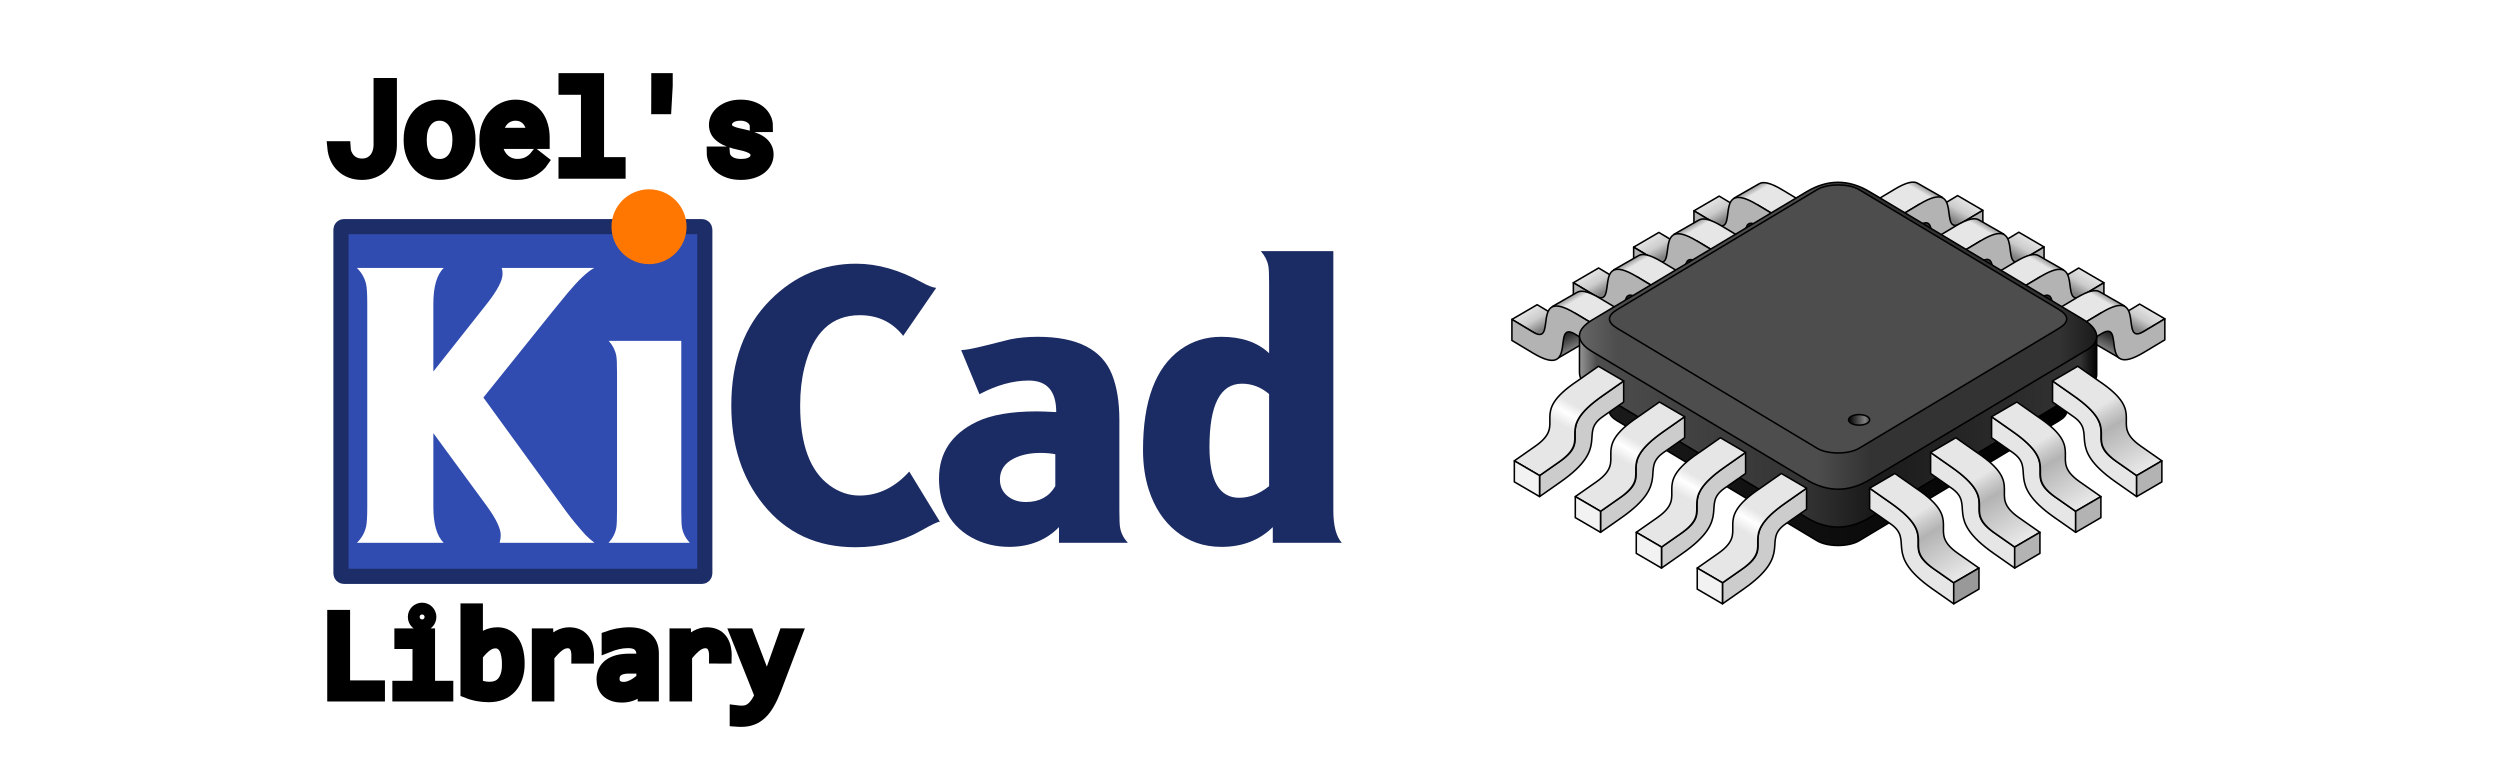 <?xml version="1.0" encoding="UTF-8" standalone="no"?>
<svg
   xmlns:dc="http://purl.org/dc/elements/1.1/"
   xmlns:cc="http://creativecommons.org/ns#"
   xmlns:rdf="http://www.w3.org/1999/02/22-rdf-syntax-ns#"
   xmlns:svg="http://www.w3.org/2000/svg"
   xmlns="http://www.w3.org/2000/svg"
   xmlns:xlink="http://www.w3.org/1999/xlink"
   xmlns:sodipodi="http://sodipodi.sourceforge.net/DTD/sodipodi-0.dtd"
   xmlns:inkscape="http://www.inkscape.org/namespaces/inkscape"
   width="800"
   height="250"
   viewBox="0 0 211.667 66.146"
   version="1.1"
   id="svg8"
   inkscape:version="1.0 (4035a4fb49, 2020-05-01)"
   sodipodi:docname="banner.svg">
  <defs
     id="defs2">
    <linearGradient
       y2="1575.487"
       x2="2224"
       y1="1575.487"
       x1="2006"
       gradientUnits="userSpaceOnUse"
       id="linearGradient10578"
       xlink:href="#linearGradient11149"
       inkscape:collect="always" />
    <linearGradient
       id="linearGradient11149">
      <stop
         style="stop-color:#1a1a1a;stop-opacity:1"
         offset="0"
         id="stop11157" />
      <stop
         id="stop11153"
         offset="1"
         style="stop-color:#000000;stop-opacity:1" />
    </linearGradient>
    <linearGradient
       y2="1508.362"
       x2="1985"
       y1="1516.362"
       x1="1989"
       gradientTransform="matrix(-1,0,0,1,4173,-36)"
       gradientUnits="userSpaceOnUse"
       id="linearGradient10575"
       xlink:href="#linearGradient10447-7-1"
       inkscape:collect="always" />
    <linearGradient
       id="linearGradient10447-7-1"
       inkscape:collect="always">
      <stop
         id="stop10449-4-7"
         offset="0"
         style="stop-color:#808080;stop-opacity:1" />
      <stop
         id="stop10451-0-1"
         offset="1"
         style="stop-color:#1a1a1a;stop-opacity:1" />
    </linearGradient>
    <linearGradient
       y2="1508.362"
       x2="1985"
       y1="1516.362"
       x1="1989"
       gradientTransform="matrix(-1,0,0,1,4144,-53.2)"
       gradientUnits="userSpaceOnUse"
       id="linearGradient10572"
       xlink:href="#linearGradient10447-7-1"
       inkscape:collect="always" />
    <linearGradient
       inkscape:collect="always"
       xlink:href="#linearGradient11356-4-0"
       id="linearGradient11386-1"
       gradientUnits="userSpaceOnUse"
       x1="2060"
       y1="1625.362"
       x2="2088"
       y2="1577.362"
       gradientTransform="translate(-8,117)" />
    <linearGradient
       id="linearGradient11356-4-0">
      <stop
         style="stop-color:#e6e6e6;stop-opacity:1"
         offset="0"
         id="stop11358-1-9" />
      <stop
         id="stop11360-2-2"
         offset="0.571"
         style="stop-color:#e6e6e6;stop-opacity:1" />
      <stop
         id="stop11362-2-49"
         offset="0.625"
         style="stop-color:#999999;stop-opacity:1" />
      <stop
         id="stop11364-9-1"
         offset="0.714"
         style="stop-color:#e6e6e6;stop-opacity:1" />
      <stop
         style="stop-color:#e6e6e6;stop-opacity:1"
         offset="1"
         id="stop11366-8-5" />
    </linearGradient>
    <linearGradient
       y2="1577.362"
       x2="2088"
       y1="1625.362"
       x1="2060"
       gradientUnits="userSpaceOnUse"
       id="linearGradient11354-73"
       xlink:href="#linearGradient11356-3"
       inkscape:collect="always" />
    <linearGradient
       id="linearGradient11356-3">
      <stop
         style="stop-color:#e6e6e6;stop-opacity:1"
         offset="0"
         id="stop11358-4" />
      <stop
         id="stop11360-22"
         offset="0.5"
         style="stop-color:#808080;stop-opacity:1" />
      <stop
         id="stop11362-0"
         offset="0.604"
         style="stop-color:#cccccc;stop-opacity:1" />
      <stop
         id="stop11364-1"
         offset="0.714"
         style="stop-color:#e6e6e6;stop-opacity:1" />
      <stop
         style="stop-color:#e6e6e6;stop-opacity:1"
         offset="1"
         id="stop11366-2" />
    </linearGradient>
    <linearGradient
       y2="1508.362"
       x2="1985"
       y1="1516.362"
       x1="1989"
       gradientTransform="matrix(-1,0,0,1,4231,0.2)"
       gradientUnits="userSpaceOnUse"
       id="linearGradient10559"
       xlink:href="#linearGradient10447-7-1"
       inkscape:collect="always" />
    <linearGradient
       y2="1508.362"
       x2="1985"
       y1="1516.362"
       x1="1989"
       gradientTransform="matrix(-1,0,0,1,4202,-17)"
       gradientUnits="userSpaceOnUse"
       id="linearGradient10556"
       xlink:href="#linearGradient10447-7-1"
       inkscape:collect="always" />
    <linearGradient
       y2="1508.362"
       x2="1985"
       y1="1516.362"
       x1="1989"
       gradientUnits="userSpaceOnUse"
       id="linearGradient10543"
       xlink:href="#linearGradient10447-7-1"
       inkscape:collect="always" />
    <linearGradient
       y2="1555.11"
       x2="2238.25"
       y1="1555.11"
       x1="1991.733"
       gradientUnits="userSpaceOnUse"
       id="linearGradient10540"
       xlink:href="#linearGradient11125"
       inkscape:collect="always" />
    <linearGradient
       id="linearGradient11125">
      <stop
         id="stop11127"
         offset="0"
         style="stop-color:#999999;stop-opacity:1" />
      <stop
         style="stop-color:#4d4d4d;stop-opacity:1"
         offset="0.034"
         id="stop11147" />
      <stop
         style="stop-color:#333333;stop-opacity:1"
         offset="0.439"
         id="stop11145" />
      <stop
         style="stop-color:#1a1a1a;stop-opacity:1"
         offset="0.561"
         id="stop11143" />
      <stop
         style="stop-color:#333333;stop-opacity:1"
         offset="0.967"
         id="stop11141" />
      <stop
         id="stop11129"
         offset="1"
         style="stop-color:#000000;stop-opacity:1" />
    </linearGradient>
    <linearGradient
       gradientUnits="userSpaceOnUse"
       y2="1577.362"
       x2="2088"
       y1="1625.362"
       x1="2060"
       id="linearGradient10214"
       xlink:href="#linearGradient10208"
       inkscape:collect="always" />
    <linearGradient
       id="linearGradient10208">
      <stop
         id="stop10210"
         offset="0"
         style="stop-color:#e6e6e6;stop-opacity:1" />
      <stop
         style="stop-color:#e6e6e6;stop-opacity:1"
         offset="0.438"
         id="stop10220" />
      <stop
         style="stop-color:#ffffff;stop-opacity:1"
         offset="0.549"
         id="stop10218" />
      <stop
         style="stop-color:#e6e6e6;stop-opacity:1"
         offset="0.643"
         id="stop10216" />
      <stop
         id="stop10212"
         offset="1"
         style="stop-color:#e6e6e6;stop-opacity:1" />
    </linearGradient>
    <linearGradient
       gradientUnits="userSpaceOnUse"
       y2="1577.362"
       x2="2088"
       y1="1625.362"
       x1="2060"
       id="linearGradient10214-59"
       xlink:href="#linearGradient10208-84"
       inkscape:collect="always" />
    <linearGradient
       id="linearGradient10208-84">
      <stop
         id="stop10210-0"
         offset="0"
         style="stop-color:#e6e6e6;stop-opacity:1" />
      <stop
         style="stop-color:#b3b3b3;stop-opacity:1"
         offset="0.438"
         id="stop10220-7" />
      <stop
         style="stop-color:#cccccc;stop-opacity:1"
         offset="0.549"
         id="stop10218-63" />
      <stop
         style="stop-color:#e6e6e6;stop-opacity:1"
         offset="0.643"
         id="stop10216-6" />
      <stop
         id="stop10212-1"
         offset="1"
         style="stop-color:#e6e6e6;stop-opacity:1" />
    </linearGradient>
    <linearGradient
       y2="1508.362"
       x2="1985"
       y1="1516.362"
       x1="1989"
       gradientTransform="translate(60,-36)"
       gradientUnits="userSpaceOnUse"
       id="linearGradient10503"
       xlink:href="#linearGradient10447-7-1"
       inkscape:collect="always" />
    <linearGradient
       y2="1508.362"
       x2="1985"
       y1="1516.362"
       x1="1989"
       gradientTransform="translate(89,-53.2)"
       gradientUnits="userSpaceOnUse"
       id="linearGradient10500"
       xlink:href="#linearGradient10447-7-1"
       inkscape:collect="always" />
    <linearGradient
       y2="1508.362"
       x2="1985"
       y1="1516.362"
       x1="1989"
       gradientTransform="translate(28,-18)"
       gradientUnits="userSpaceOnUse"
       id="linearGradient10487"
       xlink:href="#linearGradient10447-7-1"
       inkscape:collect="always" />
    <linearGradient
       y2="1509.862"
       x2="2238.25"
       y1="1509.862"
       x1="1991.726"
       gradientUnits="userSpaceOnUse"
       id="linearGradient10474"
       xlink:href="#linearGradient11109"
       inkscape:collect="always" />
    <linearGradient
       id="linearGradient11109">
      <stop
         style="stop-color:#666666;stop-opacity:1"
         offset="0"
         id="stop11133" />
      <stop
         style="stop-color:#4d4d4d;stop-opacity:1"
         offset="0.074"
         id="stop11123" />
      <stop
         style="stop-color:#4d4d4d;stop-opacity:1"
         offset="0.459"
         id="stop11121" />
      <stop
         style="stop-color:#333333;stop-opacity:1"
         offset="0.561"
         id="stop11119" />
      <stop
         style="stop-color:#333333;stop-opacity:1"
         offset="0.926"
         id="stop11117" />
      <stop
         id="stop11113"
         offset="1"
         style="stop-color:#1a1a1a;stop-opacity:1" />
    </linearGradient>
    <linearGradient
       id="linearGradient11095">
      <stop
         id="stop11097"
         offset="0"
         style="stop-color:#4d4d4d;stop-opacity:1" />
      <stop
         style="stop-color:#4d4d4d;stop-opacity:1"
         offset="0.409"
         id="stop11107" />
      <stop
         style="stop-color:#b3b3b3;stop-opacity:1"
         offset="0.5"
         id="stop11105" />
      <stop
         style="stop-color:#4d4d4d;stop-opacity:1"
         offset="0.591"
         id="stop11103" />
      <stop
         id="stop11099"
         offset="1"
         style="stop-color:#4d4d4d;stop-opacity:1" />
    </linearGradient>
    <linearGradient
       gradientUnits="userSpaceOnUse"
       y2="1549.362"
       x2="2130"
       y1="1549.362"
       x1="2120"
       id="linearGradient10979"
       xlink:href="#linearGradient10973"
       inkscape:collect="always" />
    <linearGradient
       id="linearGradient10973">
      <stop
         id="stop10975"
         offset="0"
         style="stop-color:#000000;stop-opacity:1" />
      <stop
         style="stop-color:#808080;stop-opacity:1"
         offset="0.786"
         id="stop10981" />
      <stop
         id="stop10977"
         offset="1"
         style="stop-color:#4d4d4d;stop-opacity:1" />
    </linearGradient>
    <linearGradient
       inkscape:collect="always"
       xlink:href="#linearGradient11356-4-0"
       id="linearGradient1446"
       gradientUnits="userSpaceOnUse"
       gradientTransform="translate(-8,117)"
       x1="2060"
       y1="1625.362"
       x2="2088"
       y2="1577.362" />
    <linearGradient
       inkscape:collect="always"
       xlink:href="#linearGradient11356-3"
       id="linearGradient1448"
       gradientUnits="userSpaceOnUse"
       x1="2060"
       y1="1625.362"
       x2="2088"
       y2="1577.362" />
    <linearGradient
       inkscape:collect="always"
       xlink:href="#linearGradient11356-4-0"
       id="linearGradient1450"
       gradientUnits="userSpaceOnUse"
       gradientTransform="translate(-8,117)"
       x1="2060"
       y1="1625.362"
       x2="2088"
       y2="1577.362" />
    <linearGradient
       inkscape:collect="always"
       xlink:href="#linearGradient11356-3"
       id="linearGradient1452"
       gradientUnits="userSpaceOnUse"
       x1="2060"
       y1="1625.362"
       x2="2088"
       y2="1577.362" />
    <linearGradient
       inkscape:collect="always"
       xlink:href="#linearGradient11356-4-0"
       id="linearGradient1454"
       gradientUnits="userSpaceOnUse"
       gradientTransform="translate(-8,117)"
       x1="2060"
       y1="1625.362"
       x2="2088"
       y2="1577.362" />
    <linearGradient
       inkscape:collect="always"
       xlink:href="#linearGradient11356-3"
       id="linearGradient1456"
       gradientUnits="userSpaceOnUse"
       x1="2060"
       y1="1625.362"
       x2="2088"
       y2="1577.362" />
    <linearGradient
       inkscape:collect="always"
       xlink:href="#linearGradient11356-4-0"
       id="linearGradient1458"
       gradientUnits="userSpaceOnUse"
       gradientTransform="translate(-8,117)"
       x1="2060"
       y1="1625.362"
       x2="2088"
       y2="1577.362" />
    <linearGradient
       inkscape:collect="always"
       xlink:href="#linearGradient11356-3"
       id="linearGradient1460"
       gradientUnits="userSpaceOnUse"
       x1="2060"
       y1="1625.362"
       x2="2088"
       y2="1577.362" />
    <linearGradient
       inkscape:collect="always"
       xlink:href="#linearGradient10208"
       id="linearGradient1462"
       gradientUnits="userSpaceOnUse"
       x1="2060"
       y1="1625.362"
       x2="2088"
       y2="1577.362" />
    <linearGradient
       inkscape:collect="always"
       xlink:href="#linearGradient10208"
       id="linearGradient1464"
       gradientUnits="userSpaceOnUse"
       x1="2060"
       y1="1625.362"
       x2="2088"
       y2="1577.362" />
    <linearGradient
       inkscape:collect="always"
       xlink:href="#linearGradient10208"
       id="linearGradient1466"
       gradientUnits="userSpaceOnUse"
       x1="2060"
       y1="1625.362"
       x2="2088"
       y2="1577.362" />
    <linearGradient
       inkscape:collect="always"
       xlink:href="#linearGradient10208-84"
       id="linearGradient1468"
       gradientUnits="userSpaceOnUse"
       x1="2060"
       y1="1625.362"
       x2="2088"
       y2="1577.362" />
    <linearGradient
       inkscape:collect="always"
       xlink:href="#linearGradient10208-84"
       id="linearGradient1470"
       gradientUnits="userSpaceOnUse"
       x1="2060"
       y1="1625.362"
       x2="2088"
       y2="1577.362" />
    <linearGradient
       inkscape:collect="always"
       xlink:href="#linearGradient10208-84"
       id="linearGradient1472"
       gradientUnits="userSpaceOnUse"
       x1="2060"
       y1="1625.362"
       x2="2088"
       y2="1577.362" />
    <linearGradient
       inkscape:collect="always"
       xlink:href="#linearGradient11356-4-0"
       id="linearGradient1474"
       gradientUnits="userSpaceOnUse"
       gradientTransform="translate(-8,117)"
       x1="2060"
       y1="1625.362"
       x2="2088"
       y2="1577.362" />
    <linearGradient
       inkscape:collect="always"
       xlink:href="#linearGradient11356-3"
       id="linearGradient1476"
       gradientUnits="userSpaceOnUse"
       x1="2060"
       y1="1625.362"
       x2="2088"
       y2="1577.362" />
    <linearGradient
       inkscape:collect="always"
       xlink:href="#linearGradient11356-4-0"
       id="linearGradient1478"
       gradientUnits="userSpaceOnUse"
       gradientTransform="translate(-8,117)"
       x1="2060"
       y1="1625.362"
       x2="2088"
       y2="1577.362" />
    <linearGradient
       inkscape:collect="always"
       xlink:href="#linearGradient11356-3"
       id="linearGradient1480"
       gradientUnits="userSpaceOnUse"
       x1="2060"
       y1="1625.362"
       x2="2088"
       y2="1577.362" />
    <linearGradient
       inkscape:collect="always"
       xlink:href="#linearGradient11356-4-0"
       id="linearGradient1482"
       gradientUnits="userSpaceOnUse"
       gradientTransform="translate(-8,117)"
       x1="2060"
       y1="1625.362"
       x2="2088"
       y2="1577.362" />
    <linearGradient
       inkscape:collect="always"
       xlink:href="#linearGradient11356-3"
       id="linearGradient1484"
       gradientUnits="userSpaceOnUse"
       x1="2060"
       y1="1625.362"
       x2="2088"
       y2="1577.362" />
  </defs>
  <sodipodi:namedview
     id="base"
     pagecolor="#ffffff"
     bordercolor="#666666"
     borderopacity="1.0"
     inkscape:pageopacity="0.0"
     inkscape:pageshadow="2"
     inkscape:zoom="0.98994949"
     inkscape:cx="238.94636"
     inkscape:cy="197.74825"
     inkscape:document-units="mm"
     inkscape:current-layer="g1126"
     inkscape:document-rotation="0"
     showgrid="false"
     units="px"
     inkscape:window-width="1920"
     inkscape:window-height="1017"
     inkscape:window-x="-8"
     inkscape:window-y="-8"
     inkscape:window-maximized="1" />
  <g
     inkscape:label="Layer 1"
     inkscape:groupmode="layer"
     id="layer1">
    <g
       transform="translate(6.151,0.154)"
       id="g1126">
      <g
         style="stroke-width:1.486"
         transform="matrix(0.178,0,0,0.178,-226.995,-240.481)"
         id="g10580">
        <path
           style="fill:url(#linearGradient10578);fill-opacity:1;stroke:#000000;stroke-width:0.743;stroke-linecap:butt;stroke-linejoin:miter;stroke-miterlimit:4;stroke-dasharray:none;stroke-opacity:1"
           d="m 2220,1541.362 c 5,3 5,6 0,9 l -95,57 c -5,3 -15,3 -20,0 l -95,-57 c -5,-3 -5,-6 0,-9"
           id="path10961-59"
           inkscape:connector-curvature="0"
           sodipodi:nodetypes="cssscc" />
        <path
           style="fill:url(#linearGradient10575);fill-opacity:1;stroke:#000000;stroke-width:0.743;stroke-linecap:butt;stroke-linejoin:round;stroke-miterlimit:4;stroke-dasharray:none;stroke-opacity:1"
           d="m 2191,1473.362 v 11 l -12,-7 v -11"
           id="path11873-9-6"
           inkscape:connector-curvature="0"
           sodipodi:nodetypes="cccc" />
        <path
           style="fill:url(#linearGradient10572);fill-opacity:1;stroke:#000000;stroke-width:0.743;stroke-linecap:butt;stroke-linejoin:round;stroke-miterlimit:4;stroke-dasharray:none;stroke-opacity:1"
           d="m 2162,1456.162 v 11 l -12,-7 v -11"
           id="path11873-5-1"
           inkscape:connector-curvature="0"
           sodipodi:nodetypes="cccc" />
        <g
           style="stroke-width:1.486"
           transform="translate(91.846,-270.168)"
           id="g11465-7">
          <path
             id="path9155-0-79-2-70"
             style="fill:url(#linearGradient1446);fill-opacity:1;stroke:#000000;stroke-width:0.743;stroke-linecap:butt;stroke-linejoin:round;stroke-miterlimit:4;stroke-dasharray:none;stroke-opacity:1"
             d="m 2062,1717.362 -10,6 -12,-7 10,-6 c 5.92,-3.552 9.118,-3.948 10.939,-2.905 l 12.061,6.905"
             inkscape:connector-curvature="0"
             sodipodi:nodetypes="cccssc" />
          <g
             style="stroke-width:1.486"
             id="g10284-2-24"
             transform="translate(-8,117)">
            <path
               id="path9155-0-79-1"
               style="fill:url(#linearGradient1448);fill-opacity:1;stroke:#000000;stroke-width:0.743;stroke-linecap:butt;stroke-linejoin:round;stroke-miterlimit:4;stroke-dasharray:none;stroke-opacity:1"
               d="m 2082.782,1599.493 5.218,-3.131 12,7 -20,12"
               inkscape:connector-curvature="0"
               sodipodi:nodetypes="cccc" />
            <path
               style="fill:#b3b3b3;stroke:#000000;stroke-width:0.743;stroke-linecap:butt;stroke-linejoin:round;stroke-miterlimit:4;stroke-dasharray:none;stroke-opacity:1"
               d="m 2060,1606.362 v 10 l 10,-6 c 11.505,-6.903 -2,22.2 20,9 l 10,-6 v -10 l -10,6 c -12,7.2 1.667,-22 -20,-9 z"
               id="path9155-7-7-0"
               inkscape:connector-curvature="0"
               sodipodi:nodetypes="ccssccssc" />
          </g>
        </g>
        <g
           style="stroke-width:1.486"
           transform="translate(120.962,-252.751)"
           id="g11465-8">
          <path
             id="path9155-0-79-2-73"
             style="fill:url(#linearGradient1450);fill-opacity:1;stroke:#000000;stroke-width:0.743;stroke-linecap:butt;stroke-linejoin:round;stroke-miterlimit:4;stroke-dasharray:none;stroke-opacity:1"
             d="m 2062,1717.362 -10,6 -12,-7 10,-6 c 5.92,-3.552 9.118,-3.948 10.939,-2.905 l 12.061,6.905"
             inkscape:connector-curvature="0"
             sodipodi:nodetypes="cccssc" />
          <g
             style="stroke-width:1.486"
             id="g10284-2-31"
             transform="translate(-8,117)">
            <path
               id="path9155-0-79-0"
               style="fill:url(#linearGradient1452);fill-opacity:1;stroke:#000000;stroke-width:0.743;stroke-linecap:butt;stroke-linejoin:round;stroke-miterlimit:4;stroke-dasharray:none;stroke-opacity:1"
               d="m 2082.782,1599.493 5.218,-3.131 12,7 -20,12"
               inkscape:connector-curvature="0"
               sodipodi:nodetypes="cccc" />
            <path
               style="fill:#b3b3b3;stroke:#000000;stroke-width:0.743;stroke-linecap:butt;stroke-linejoin:round;stroke-miterlimit:4;stroke-dasharray:none;stroke-opacity:1"
               d="m 2060,1606.362 v 10 l 10,-6 c 11.505,-6.903 -2,22.2 20,9 l 10,-6 v -10 l -10,6 c -12,7.2 1.667,-22 -20,-9 z"
               id="path9155-7-7-8"
               inkscape:connector-curvature="0"
               sodipodi:nodetypes="ccssccssc" />
          </g>
        </g>
        <path
           style="fill:url(#linearGradient10559);fill-opacity:1;stroke:#000000;stroke-width:0.743;stroke-linecap:butt;stroke-linejoin:round;stroke-miterlimit:4;stroke-dasharray:none;stroke-opacity:1"
           d="m 2249,1509.562 v 11 l -12,-7 v -11"
           id="path11873-9"
           inkscape:connector-curvature="0"
           sodipodi:nodetypes="cccc" />
        <path
           style="fill:url(#linearGradient10556);fill-opacity:1;stroke:#000000;stroke-width:0.743;stroke-linecap:butt;stroke-linejoin:round;stroke-miterlimit:4;stroke-dasharray:none;stroke-opacity:1"
           d="m 2220,1492.362 v 11 l -12,-7 v -11"
           id="path11873-5"
           inkscape:connector-curvature="0"
           sodipodi:nodetypes="cccc" />
        <g
           style="stroke-width:1.486"
           transform="translate(149.428,-235.723)"
           id="g11465-6">
          <path
             id="path9155-0-79-2-79"
             style="fill:url(#linearGradient1454);fill-opacity:1;stroke:#000000;stroke-width:0.743;stroke-linecap:butt;stroke-linejoin:round;stroke-miterlimit:4;stroke-dasharray:none;stroke-opacity:1"
             d="m 2062,1717.362 -10,6 -12,-7 10,-6 c 5.92,-3.552 9.118,-3.948 10.939,-2.905 l 12.061,6.905"
             inkscape:connector-curvature="0"
             sodipodi:nodetypes="cccssc" />
          <g
             style="stroke-width:1.486"
             id="g10284-2-3"
             transform="translate(-8,117)">
            <path
               id="path9155-0-79-4"
               style="fill:url(#linearGradient1456);fill-opacity:1;stroke:#000000;stroke-width:0.743;stroke-linecap:butt;stroke-linejoin:round;stroke-miterlimit:4;stroke-dasharray:none;stroke-opacity:1"
               d="m 2082.782,1599.493 5.218,-3.131 12,7 -20,12"
               inkscape:connector-curvature="0"
               sodipodi:nodetypes="cccc" />
            <path
               style="fill:#b3b3b3;stroke:#000000;stroke-width:0.743;stroke-linecap:butt;stroke-linejoin:round;stroke-miterlimit:4;stroke-dasharray:none;stroke-opacity:1"
               d="m 2060,1606.362 v 10 l 10,-6 c 11.505,-6.903 -2,22.2 20,9 l 10,-6 v -10 l -10,6 c -12,7.2 1.667,-22 -20,-9 z"
               id="path9155-7-7-7"
               inkscape:connector-curvature="0"
               sodipodi:nodetypes="ccssccssc" />
          </g>
        </g>
        <g
           style="stroke-width:1.486"
           transform="translate(178.414,-218.565)"
           id="g11465-2">
          <path
             id="path9155-0-79-2-7"
             style="fill:url(#linearGradient1458);fill-opacity:1;stroke:#000000;stroke-width:0.743;stroke-linecap:butt;stroke-linejoin:round;stroke-miterlimit:4;stroke-dasharray:none;stroke-opacity:1"
             d="m 2062,1717.362 -10,6 -12,-7 10,-6 c 5.92,-3.552 9.118,-3.948 10.939,-2.905 l 12.061,6.905"
             inkscape:connector-curvature="0"
             sodipodi:nodetypes="cccssc" />
          <g
             style="stroke-width:1.486"
             id="g10284-2-2"
             transform="translate(-8,117)">
            <path
               id="path9155-0-79-6"
               style="fill:url(#linearGradient1460);fill-opacity:1;stroke:#000000;stroke-width:0.743;stroke-linecap:butt;stroke-linejoin:round;stroke-miterlimit:4;stroke-dasharray:none;stroke-opacity:1"
               d="m 2082.782,1599.493 5.218,-3.131 12,7 -20,12"
               inkscape:connector-curvature="0"
               sodipodi:nodetypes="cccc" />
            <path
               style="fill:#b3b3b3;stroke:#000000;stroke-width:0.743;stroke-linecap:butt;stroke-linejoin:round;stroke-miterlimit:4;stroke-dasharray:none;stroke-opacity:1"
               d="m 2060,1606.362 v 10 l 10,-6 c 11.505,-6.903 -2,22.2 20,9 l 10,-6 v -10 l -10,6 c -12,7.2 1.667,-22 -20,-9 z"
               id="path9155-7-7-4"
               inkscape:connector-curvature="0"
               sodipodi:nodetypes="ccssccssc" />
          </g>
        </g>
        <path
           style="fill:url(#linearGradient10543);fill-opacity:1;stroke:#000000;stroke-width:0.743;stroke-linecap:butt;stroke-linejoin:round;stroke-miterlimit:4;stroke-dasharray:none;stroke-opacity:1"
           d="m 1982,1509.362 v 11 l 12,-7 v -11"
           id="path11873"
           inkscape:connector-curvature="0"
           sodipodi:nodetypes="cccc" />
        <path
           style="fill:url(#linearGradient10540);fill-opacity:1;stroke:#000000;stroke-width:0.743;stroke-linecap:butt;stroke-linejoin:miter;stroke-miterlimit:4;stroke-dasharray:none;stroke-opacity:1"
           d="m 2238,1510.362 v 18.047 c -4e-4,2.563 -2.243,4.708 -5.997,6.953 l -102,61 c -10.009,5.986 -20,6 -30,0 -8.575,-5.145 -68,-40.667 -102,-61 -4.264,-2.55 -6.023,-5.263 -6.02,-7.995 0.01,-6.002 0.02,-18.005 0.02,-18.005"
           id="path10961-5-4"
           inkscape:connector-curvature="0"
           sodipodi:nodetypes="cssssssc" />
        <g
           style="stroke-width:1.486"
           id="g10284">
          <path
             sodipodi:nodetypes="ccssccssc"
             inkscape:connector-curvature="0"
             id="path9155-7"
             d="m 2060,1627.362 v 10 l 10,-7 c 24,-16.8 8.571,-23 20,-31 l 10,-7 v -10 l -10,7 c -24,16.8 -4.286,20 -20,31 z"
             style="fill:#cccccc;stroke:#000000;stroke-width:0.743;stroke-linecap:butt;stroke-linejoin:round;stroke-miterlimit:4;stroke-dasharray:none;stroke-opacity:1" />
          <path
             sodipodi:nodetypes="cscccsscc"
             inkscape:connector-curvature="0"
             d="m 2048,1620.362 10,-7 c 15.714,-11 -4,-15 20,-31 l 10,-7 12,7 -10,7 c -24,16.8 -4.558,19.621 -20,31 l -10,7 z"
             style="fill:url(#linearGradient1462);fill-opacity:1;stroke:#000000;stroke-width:0.743;stroke-linecap:butt;stroke-linejoin:round;stroke-miterlimit:4;stroke-dasharray:none;stroke-opacity:1"
             id="path9155-0" />
          <path
             inkscape:connector-curvature="0"
             id="path10206"
             d="m 2048,1630.362 v -10 l 12,7 v 10 z"
             style="fill:#f2f2f2;stroke:#000000;stroke-width:0.743;stroke-linecap:butt;stroke-linejoin:round;stroke-miterlimit:4;stroke-dasharray:none;stroke-opacity:1" />
        </g>
        <g
           style="stroke-width:1.486"
           transform="translate(-29,-17)"
           id="g10284-4">
          <path
             sodipodi:nodetypes="ccssccssc"
             inkscape:connector-curvature="0"
             id="path9155-7-8"
             d="m 2060,1627.362 v 10 l 10,-7 c 24,-16.8 8.571,-23 20,-31 l 10,-7 v -10 l -10,7 c -24,16.8 -4.286,20 -20,31 z"
             style="fill:#cccccc;stroke:#000000;stroke-width:0.743;stroke-linecap:butt;stroke-linejoin:round;stroke-miterlimit:4;stroke-dasharray:none;stroke-opacity:1" />
          <path
             sodipodi:nodetypes="cscccsscc"
             inkscape:connector-curvature="0"
             d="m 2048,1620.362 10,-7 c 15.714,-11 -4,-15 20,-31 l 10,-7 12,7 -10,7 c -24,16.8 -4.558,19.621 -20,31 l -10,7 z"
             style="fill:url(#linearGradient1464);fill-opacity:1;stroke:#000000;stroke-width:0.743;stroke-linecap:butt;stroke-linejoin:round;stroke-miterlimit:4;stroke-dasharray:none;stroke-opacity:1"
             id="path9155-0-6" />
          <path
             inkscape:connector-curvature="0"
             id="path10206-5"
             d="m 2048,1630.362 v -10 l 12,7 v 10 z"
             style="fill:#f2f2f2;stroke:#000000;stroke-width:0.743;stroke-linecap:butt;stroke-linejoin:round;stroke-miterlimit:4;stroke-dasharray:none;stroke-opacity:1" />
        </g>
        <g
           style="stroke-width:1.486"
           transform="translate(-58,-34)"
           id="g10284-4-3">
          <path
             sodipodi:nodetypes="ccssccssc"
             inkscape:connector-curvature="0"
             id="path9155-7-8-4"
             d="m 2060,1627.362 v 10 l 10,-7 c 24,-16.8 8.571,-23 20,-31 l 10,-7 v -10 l -10,7 c -24,16.8 -4.286,20 -20,31 z"
             style="fill:#cccccc;stroke:#000000;stroke-width:0.743;stroke-linecap:butt;stroke-linejoin:round;stroke-miterlimit:4;stroke-dasharray:none;stroke-opacity:1" />
          <path
             sodipodi:nodetypes="cscccsscc"
             inkscape:connector-curvature="0"
             d="m 2048,1620.362 10,-7 c 15.714,-11 -4,-15 20,-31 l 10,-7 12,7 -10,7 c -24,16.8 -4.558,19.621 -20,31 l -10,7 z"
             style="fill:url(#linearGradient1466);fill-opacity:1;stroke:#000000;stroke-width:0.743;stroke-linecap:butt;stroke-linejoin:round;stroke-miterlimit:4;stroke-dasharray:none;stroke-opacity:1"
             id="path9155-0-6-4" />
          <path
             inkscape:connector-curvature="0"
             id="path10206-5-6"
             d="m 2048,1630.362 v -10 l 12,7 v 10 z"
             style="fill:#f2f2f2;stroke:#000000;stroke-width:0.743;stroke-linecap:butt;stroke-linejoin:round;stroke-miterlimit:4;stroke-dasharray:none;stroke-opacity:1" />
        </g>
        <g
           style="stroke-width:1.486"
           transform="translate(-87,-51)"
           id="g10284-4-7">
          <path
             sodipodi:nodetypes="ccssccssc"
             inkscape:connector-curvature="0"
             id="path9155-7-8-8"
             d="m 2060,1627.362 v 10 l 10,-7 c 24,-16.8 8.571,-23 20,-31 l 10,-7 v -10 l -10,7 c -24,16.8 -4.286,20 -20,31 z"
             style="fill:#cccccc;stroke:#000000;stroke-width:0.743;stroke-linecap:butt;stroke-linejoin:round;stroke-miterlimit:4;stroke-dasharray:none;stroke-opacity:1" />
          <path
             sodipodi:nodetypes="cscccsscc"
             inkscape:connector-curvature="0"
             d="m 2048,1620.362 10,-7 c 15.714,-11 -4,-15 20,-31 l 10,-7 12,7 -10,7 c -24,16.8 -4.558,19.621 -20,31 l -10,7 z"
             style="fill:url(#linearGradient10214);fill-opacity:1;stroke:#000000;stroke-width:0.743;stroke-linecap:butt;stroke-linejoin:round;stroke-miterlimit:4;stroke-dasharray:none;stroke-opacity:1"
             id="path9155-0-6-8" />
          <path
             inkscape:connector-curvature="0"
             id="path10206-5-2"
             d="m 2048,1630.362 v -10 l 12,7 v 10 z"
             style="fill:#f2f2f2;stroke:#000000;stroke-width:0.743;stroke-linecap:butt;stroke-linejoin:round;stroke-miterlimit:4;stroke-dasharray:none;stroke-opacity:1" />
        </g>
        <g
           style="stroke-width:1.486"
           transform="matrix(-1,0,0,1,4230,-1.7382813e-5)"
           id="g10284-46">
          <path
             sodipodi:nodetypes="ccssccssc"
             inkscape:connector-curvature="0"
             id="path9155-7-0"
             d="m 2060,1627.362 v 10 l 10,-7 c 24,-16.8 8.571,-23 20,-31 l 10,-7 v -10 l -10,7 c -24,16.8 -4.286,20 -20,31 z"
             style="fill:#e6e6e6;stroke:#000000;stroke-width:0.743;stroke-linecap:butt;stroke-linejoin:round;stroke-miterlimit:4;stroke-dasharray:none;stroke-opacity:1" />
          <path
             sodipodi:nodetypes="cscccsscc"
             inkscape:connector-curvature="0"
             d="m 2048,1620.362 10,-7 c 15.714,-11 -4,-15 20,-31 l 10,-7 12,7 -10,7 c -24,16.8 -4.558,19.621 -20,31 l -10,7 z"
             style="fill:url(#linearGradient1468);fill-opacity:1;stroke:#000000;stroke-width:0.743;stroke-linecap:butt;stroke-linejoin:round;stroke-miterlimit:4;stroke-dasharray:none;stroke-opacity:1"
             id="path9155-0-7" />
          <path
             inkscape:connector-curvature="0"
             id="path10206-1"
             d="m 2048,1630.362 v -10 l 12,7 v 10 z"
             style="fill:#999999;stroke:#000000;stroke-width:0.743;stroke-linecap:butt;stroke-linejoin:round;stroke-miterlimit:4;stroke-dasharray:none;stroke-opacity:1" />
        </g>
        <g
           style="stroke-width:1.486"
           transform="matrix(-1,0,0,1,4259,-17)"
           id="g10284-4-77">
          <path
             sodipodi:nodetypes="ccssccssc"
             inkscape:connector-curvature="0"
             id="path9155-7-8-7"
             d="m 2060,1627.362 v 10 l 10,-7 c 24,-16.8 8.571,-23 20,-31 l 10,-7 v -10 l -10,7 c -24,16.8 -4.286,20 -20,31 z"
             style="fill:#e6e6e6;stroke:#000000;stroke-width:0.743;stroke-linecap:butt;stroke-linejoin:round;stroke-miterlimit:4;stroke-dasharray:none;stroke-opacity:1" />
          <path
             sodipodi:nodetypes="cscccsscc"
             inkscape:connector-curvature="0"
             d="m 2048,1620.362 10,-7 c 15.714,-11 -4,-15 20,-31 l 10,-7 12,7 -10,7 c -24,16.8 -4.558,19.621 -20,31 l -10,7 z"
             style="fill:url(#linearGradient1470);fill-opacity:1;stroke:#000000;stroke-width:0.743;stroke-linecap:butt;stroke-linejoin:round;stroke-miterlimit:4;stroke-dasharray:none;stroke-opacity:1"
             id="path9155-0-6-7" />
          <path
             inkscape:connector-curvature="0"
             id="path10206-5-3"
             d="m 2048,1630.362 v -10 l 12,7 v 10 z"
             style="fill:#b3b3b3;stroke:#000000;stroke-width:0.743;stroke-linecap:butt;stroke-linejoin:round;stroke-miterlimit:4;stroke-dasharray:none;stroke-opacity:1" />
        </g>
        <g
           style="stroke-width:1.486"
           transform="matrix(-1,0,0,1,4288,-34)"
           id="g10284-4-3-3">
          <path
             sodipodi:nodetypes="ccssccssc"
             inkscape:connector-curvature="0"
             id="path9155-7-8-4-5"
             d="m 2060,1627.362 v 10 l 10,-7 c 24,-16.8 8.571,-23 20,-31 l 10,-7 v -10 l -10,7 c -24,16.8 -4.286,20 -20,31 z"
             style="fill:#e6e6e6;stroke:#000000;stroke-width:0.743;stroke-linecap:butt;stroke-linejoin:round;stroke-miterlimit:4;stroke-dasharray:none;stroke-opacity:1" />
          <path
             sodipodi:nodetypes="cscccsscc"
             inkscape:connector-curvature="0"
             d="m 2048,1620.362 10,-7 c 15.714,-11 -4,-15 20,-31 l 10,-7 12,7 -10,7 c -24,16.8 -4.558,19.621 -20,31 l -10,7 z"
             style="fill:url(#linearGradient1472);fill-opacity:1;stroke:#000000;stroke-width:0.743;stroke-linecap:butt;stroke-linejoin:round;stroke-miterlimit:4;stroke-dasharray:none;stroke-opacity:1"
             id="path9155-0-6-4-9" />
          <path
             inkscape:connector-curvature="0"
             id="path10206-5-6-9"
             d="m 2048,1630.362 v -10 l 12,7 v 10 z"
             style="fill:#b3b3b3;stroke:#000000;stroke-width:0.743;stroke-linecap:butt;stroke-linejoin:round;stroke-miterlimit:4;stroke-dasharray:none;stroke-opacity:1" />
        </g>
        <g
           style="stroke-width:1.486"
           transform="matrix(-1,0,0,1,4317,-51)"
           id="g10284-4-7-8">
          <path
             sodipodi:nodetypes="ccssccssc"
             inkscape:connector-curvature="0"
             id="path9155-7-8-8-1"
             d="m 2060,1627.362 v 10 l 10,-7 c 24,-16.8 8.571,-23 20,-31 l 10,-7 v -10 l -10,7 c -24,16.8 -4.286,20 -20,31 z"
             style="fill:#e6e6e6;stroke:#000000;stroke-width:0.743;stroke-linecap:butt;stroke-linejoin:round;stroke-miterlimit:4;stroke-dasharray:none;stroke-opacity:1" />
          <path
             sodipodi:nodetypes="cscccsscc"
             inkscape:connector-curvature="0"
             d="m 2048,1620.362 10,-7 c 15.714,-11 -4,-15 20,-31 l 10,-7 12,7 -10,7 c -24,16.8 -4.558,19.621 -20,31 l -10,7 z"
             style="fill:url(#linearGradient10214-59);fill-opacity:1;stroke:#000000;stroke-width:0.743;stroke-linecap:butt;stroke-linejoin:round;stroke-miterlimit:4;stroke-dasharray:none;stroke-opacity:1"
             id="path9155-0-6-8-8" />
          <path
             inkscape:connector-curvature="0"
             id="path10206-5-2-2"
             d="m 2048,1630.362 v -10 l 12,7 v 10 z"
             style="fill:#b3b3b3;stroke:#000000;stroke-width:0.743;stroke-linecap:butt;stroke-linejoin:round;stroke-miterlimit:4;stroke-dasharray:none;stroke-opacity:1" />
        </g>
        <path
           style="fill:none;stroke:#ff0000;stroke-width:0.743;stroke-linecap:butt;stroke-linejoin:miter;stroke-miterlimit:4;stroke-dasharray:none;stroke-opacity:1"
           d="m 2115,1567.362 100,-60"
           id="path10623-6-3-8"
           inkscape:connector-curvature="0"
           sodipodi:nodetypes="cc" />
        <path
           style="fill:none;stroke:#ff0000;stroke-width:0.743;stroke-linecap:butt;stroke-linejoin:miter;stroke-miterlimit:4;stroke-dasharray:none;stroke-opacity:1"
           d="m 2115,1567.362 -100,-60"
           id="path10623-0-0"
           inkscape:connector-curvature="0"
           sodipodi:nodetypes="cc" />
        <path
           style="fill:url(#linearGradient10503);fill-opacity:1;stroke:#000000;stroke-width:0.743;stroke-linecap:butt;stroke-linejoin:round;stroke-miterlimit:4;stroke-dasharray:none;stroke-opacity:1"
           d="m 2042,1473.362 v 11 l 12,-7 v -11"
           id="path11873-9-8"
           inkscape:connector-curvature="0"
           sodipodi:nodetypes="cccc" />
        <path
           style="fill:url(#linearGradient10500);fill-opacity:1;stroke:#000000;stroke-width:0.743;stroke-linecap:butt;stroke-linejoin:round;stroke-miterlimit:4;stroke-dasharray:none;stroke-opacity:1"
           d="m 2071,1456.162 v 11 l 12,-7 v -11"
           id="path11873-5-9"
           inkscape:connector-curvature="0"
           sodipodi:nodetypes="cccc" />
        <g
           style="stroke-width:1.486"
           transform="matrix(-1,0,0,1,4138.427,-269.932)"
           id="g11465-20">
          <path
             id="path9155-0-79-2-2"
             style="fill:url(#linearGradient1474);fill-opacity:1;stroke:#000000;stroke-width:0.743;stroke-linecap:butt;stroke-linejoin:round;stroke-miterlimit:4;stroke-dasharray:none;stroke-opacity:1"
             d="m 2062,1717.362 -10,6 -12,-7 10,-6 c 5.92,-3.552 9.118,-3.948 10.939,-2.905 l 12.061,6.905"
             inkscape:connector-curvature="0"
             sodipodi:nodetypes="cccssc" />
          <g
             style="stroke-width:1.486"
             id="g10284-2-8"
             transform="translate(-8,117)">
            <path
               id="path9155-0-79-41"
               style="fill:url(#linearGradient1476);fill-opacity:1;stroke:#000000;stroke-width:0.743;stroke-linecap:butt;stroke-linejoin:round;stroke-miterlimit:4;stroke-dasharray:none;stroke-opacity:1"
               d="m 2082.782,1599.493 5.218,-3.131 12,7 -20,12"
               inkscape:connector-curvature="0"
               sodipodi:nodetypes="cccc" />
            <path
               style="fill:#b3b3b3;stroke:#000000;stroke-width:0.743;stroke-linecap:butt;stroke-linejoin:round;stroke-miterlimit:4;stroke-dasharray:none;stroke-opacity:1"
               d="m 2060,1606.362 v 10 l 10,-6 c 11.505,-6.903 -2,22.2 20,9 l 10,-6 v -10 l -10,6 c -12,7.2 1.667,-22 -20,-9 z"
               id="path9155-7-7-83"
               inkscape:connector-curvature="0"
               sodipodi:nodetypes="ccssccssc" />
          </g>
        </g>
        <g
           style="stroke-width:1.486"
           transform="matrix(-1,0,0,1,4109.75,-252.653)"
           id="g11465-0">
          <path
             id="path9155-0-79-2-8"
             style="fill:url(#linearGradient1478);fill-opacity:1;stroke:#000000;stroke-width:0.743;stroke-linecap:butt;stroke-linejoin:round;stroke-miterlimit:4;stroke-dasharray:none;stroke-opacity:1"
             d="m 2062,1717.362 -10,6 -12,-7 10,-6 c 5.92,-3.552 9.118,-3.948 10.939,-2.905 l 12.061,6.905"
             inkscape:connector-curvature="0"
             sodipodi:nodetypes="cccssc" />
          <g
             style="stroke-width:1.486"
             id="g10284-2-82"
             transform="translate(-8,117)">
            <path
               id="path9155-0-79-3"
               style="fill:url(#linearGradient1480);fill-opacity:1;stroke:#000000;stroke-width:0.743;stroke-linecap:butt;stroke-linejoin:round;stroke-miterlimit:4;stroke-dasharray:none;stroke-opacity:1"
               d="m 2082.782,1599.493 5.218,-3.131 12,7 -20,12"
               inkscape:connector-curvature="0"
               sodipodi:nodetypes="cccc" />
            <path
               style="fill:#b3b3b3;stroke:#000000;stroke-width:0.743;stroke-linecap:butt;stroke-linejoin:round;stroke-miterlimit:4;stroke-dasharray:none;stroke-opacity:1"
               d="m 2060,1606.362 v 10 l 10,-6 c 11.505,-6.903 -2,22.2 20,9 l 10,-6 v -10 l -10,6 c -12,7.2 1.667,-22 -20,-9 z"
               id="path9155-7-7-06"
               inkscape:connector-curvature="0"
               sodipodi:nodetypes="ccssccssc" />
          </g>
        </g>
        <path
           style="fill:url(#linearGradient10487);fill-opacity:1;stroke:#000000;stroke-width:0.743;stroke-linecap:butt;stroke-linejoin:round;stroke-miterlimit:4;stroke-dasharray:none;stroke-opacity:1"
           d="m 2010,1491.362 v 11 l 12,-7 v -11"
           id="path11873-3"
           inkscape:connector-curvature="0"
           sodipodi:nodetypes="cccc" />
        <g
           style="stroke-width:1.486"
           transform="matrix(-1,0,0,1,4081.073,-235.741)"
           id="g11465-9">
          <path
             id="path9155-0-79-2-5"
             style="fill:url(#linearGradient1482);fill-opacity:1;stroke:#000000;stroke-width:0.743;stroke-linecap:butt;stroke-linejoin:round;stroke-miterlimit:4;stroke-dasharray:none;stroke-opacity:1"
             d="m 2062,1717.362 -10,6 -12,-7 10,-6 c 5.92,-3.552 9.118,-3.948 10.939,-2.905 l 12.061,6.905"
             inkscape:connector-curvature="0"
             sodipodi:nodetypes="cccssc" />
          <g
             style="stroke-width:1.486"
             id="g10284-2-1"
             transform="translate(-8,117)">
            <path
               id="path9155-0-79-9"
               style="fill:url(#linearGradient1484);fill-opacity:1;stroke:#000000;stroke-width:0.743;stroke-linecap:butt;stroke-linejoin:round;stroke-miterlimit:4;stroke-dasharray:none;stroke-opacity:1"
               d="m 2082.782,1599.493 5.218,-3.131 12,7 -20,12"
               inkscape:connector-curvature="0"
               sodipodi:nodetypes="cccc" />
            <path
               style="fill:#b3b3b3;stroke:#000000;stroke-width:0.743;stroke-linecap:butt;stroke-linejoin:round;stroke-miterlimit:4;stroke-dasharray:none;stroke-opacity:1"
               d="m 2060,1606.362 v 10 l 10,-6 c 11.505,-6.903 -2,22.2 20,9 l 10,-6 v -10 l -10,6 c -12,7.2 1.667,-22 -20,-9 z"
               id="path9155-7-7-02"
               inkscape:connector-curvature="0"
               sodipodi:nodetypes="ccssccssc" />
          </g>
        </g>
        <g
           style="stroke-width:1.486"
           transform="matrix(-1,0,0,1,4051.846,-218.278)"
           id="g11465-04">
          <path
             id="path9155-0-79-2-0"
             style="fill:url(#linearGradient11386-1);fill-opacity:1;stroke:#000000;stroke-width:0.743;stroke-linecap:butt;stroke-linejoin:round;stroke-miterlimit:4;stroke-dasharray:none;stroke-opacity:1"
             d="m 2062,1717.362 -10,6 -12,-7 10,-6 c 5.92,-3.552 9.118,-3.948 10.939,-2.905 l 12.061,6.905"
             inkscape:connector-curvature="0"
             sodipodi:nodetypes="cccssc" />
          <g
             style="stroke-width:1.486"
             id="g10284-2-7"
             transform="translate(-8,117)">
            <path
               id="path9155-0-79-5"
               style="fill:url(#linearGradient11354-73);fill-opacity:1;stroke:#000000;stroke-width:0.743;stroke-linecap:butt;stroke-linejoin:round;stroke-miterlimit:4;stroke-dasharray:none;stroke-opacity:1"
               d="m 2082.782,1599.493 5.218,-3.131 12,7 -20,12"
               inkscape:connector-curvature="0"
               sodipodi:nodetypes="cccc" />
            <path
               style="fill:#b3b3b3;stroke:#000000;stroke-width:0.743;stroke-linecap:butt;stroke-linejoin:round;stroke-miterlimit:4;stroke-dasharray:none;stroke-opacity:1"
               d="m 2060,1606.362 v 10 l 10,-6 c 11.505,-6.903 -2,22.2 20,9 l 10,-6 v -10 l -10,6 c -12,7.2 1.667,-22 -20,-9 z"
               id="path9155-7-7-9"
               inkscape:connector-curvature="0"
               sodipodi:nodetypes="ccssccssc" />
          </g>
        </g>
        <path
           style="fill:url(#linearGradient10474);fill-opacity:1;stroke:#000000;stroke-width:0.743;stroke-linecap:butt;stroke-linejoin:miter;stroke-miterlimit:4;stroke-dasharray:none;stroke-opacity:1"
           d="m 2130,1441.362 102,61 c 8,5 8,11 0,15 l -102,61 c -10.009,5.986 -19.991,5.986 -30,0 l -102,-61 c -8,-4.784 -8.063,-10.102 0,-15 l 102,-61 c 10.009,-5.986 19.991,-5.986 30,0 z"
           id="path10961-5"
           inkscape:connector-curvature="0"
           sodipodi:nodetypes="sccssssss" />
        <path
           style="fill:#4d4d4d;fill-opacity:1;stroke:#000000;stroke-width:0.743;stroke-linecap:butt;stroke-linejoin:miter;stroke-miterlimit:4;stroke-dasharray:none;stroke-opacity:1"
           d="m 2010,1506.362 c -5,-3 -5,-6 0,-9 l 95,-57 c 5,-3 15,-3 20,0 l 95,57 c 5,3 5,6 0,9 l -95,57 c -5,3 -15,3 -20,0 z"
           id="path10961"
           inkscape:connector-curvature="0"
           sodipodi:nodetypes="ssccccccs" />
        <path
           sodipodi:arc-type="arc"
           sodipodi:type="arc"
           style="fill:url(#linearGradient10979);fill-opacity:1;stroke:#000000;stroke-width:0.743;stroke-linecap:butt;stroke-linejoin:round;stroke-miterlimit:4;stroke-dasharray:none;stroke-dashoffset:0;stroke-opacity:1"
           id="path10963"
           sodipodi:cx="2125"
           sodipodi:cy="1549.8622"
           sodipodi:rx="5"
           sodipodi:ry="2.5"
           d="m 2128.472,1551.661 a 5,2.5 0 0 1 -7.066,-0.061 5,2.5 0 0 1 0.115,-3.533 5,2.5 0 0 1 7.066,0.054 5,2.5 0 0 1 -0.1,3.533"
           sodipodi:start="0.8031827"
           sodipodi:end="0.79899169"
           sodipodi:open="true" />
        <g
           id="flowRoot10458"
           style="font-style:normal;font-weight:bold;font-size:40px;line-height:125%;font-family:Sans;-inkscape-font-specification:'Sans Bold';text-align:center;letter-spacing:0px;word-spacing:0px;text-anchor:middle;fill:#ebebeb;fill-opacity:1;stroke:#d0d0d0;stroke-width:1.486;stroke-opacity:1"
           transform="matrix(0.574,-0.326,0.843,0.513,-312.228,1408.314)" />
      </g>
      <g
         inkscape:label="Layer 1"
         id="layer1-3"
         transform="matrix(0.265,0,0,0.265,9.268,-219.989)">
        <path
           inkscape:connector-curvature="0"
           style="fill:#314cb0;fill-opacity:1;fill-rule:nonzero;stroke:#1d2d68;stroke-width:4.85;stroke-miterlimit:4;stroke-opacity:1"
           d="M 51.679,901.976 H 166.071 c 0.513,0 0.925,0.432 0.925,0.968 v 109.796 c 0,0.536 -0.413,0.968 -0.925,0.968 H 51.679 c -0.513,0 -0.926,-0.432 -0.926,-0.968 V 902.944 c 0,-0.536 0.413,-0.968 0.926,-0.968 z"
           id="rect3438-4-1-6-9-8-4" />
        <path
           inkscape:connector-curvature="0"
           id="path3008"
           style="font-style:normal;font-weight:normal;font-size:120.794px;line-height:122%;font-family:Sans;letter-spacing:0px;word-spacing:0px;fill:#ffffff;fill-opacity:1;stroke:none"
           d="m 80.269,948.26 16.928,-21.41 c 3.46,-4.365 5.19,-7.628 5.19,-9.791 -6e-5,-0.786 -0.098,-1.415 -0.295,-1.887 h 29.55 c -2.241,1.258 -5.053,3.913 -8.434,7.962 -0.904,1.062 -2.497,3.008 -4.777,5.839 l -22.177,27.603 26.483,36.45 c 1.612,2.202 3.657,4.679 6.134,7.432 0.668,0.708 1.632,1.553 2.89,2.536 h -30.316 c 0.236,-0.904 0.354,-1.71 0.354,-2.418 -6e-5,-2.163 -1.494,-5.289 -4.483,-9.378 L 80.269,967.96 v 23.534 c -3.2e-5,5.466 1.101,9.299 3.303,11.501 H 55.851 c 1.534,-1.534 2.517,-3.283 2.949,-5.249 0.236,-1.101 0.354,-3.165 0.354,-6.193 v -64.938 c -1.2e-5,-3.028 -0.118,-5.092 -0.354,-6.193 -0.433,-1.966 -1.416,-3.716 -2.949,-5.249 h 27.721 c -2.202,2.202 -3.303,6.016 -3.303,11.442 v 21.646" />
        <path
           inkscape:connector-curvature="0"
           id="path3010"
           style="font-style:normal;font-weight:normal;font-size:120.794px;line-height:122%;font-family:Sans;letter-spacing:0px;word-spacing:0px;fill:#ffffff;fill-opacity:1;stroke:none"
           d="m 159.481,938.469 v 54.145 c -3e-5,2.831 0.079,4.679 0.236,5.544 0.315,1.769 1.14,3.382 2.477,4.836 h -25.952 c 1.337,-1.455 2.163,-3.067 2.477,-4.836 0.157,-0.865 0.236,-2.713 0.236,-5.544 v -43.882 c -1e-5,-2.831 -0.079,-4.659 -0.236,-5.485 -0.315,-1.73 -1.121,-3.323 -2.418,-4.777 h 23.18 M 149.219,907.622 c 3.264,9e-5 6.036,1.16 8.316,3.48 2.32,2.281 3.48,5.053 3.48,8.316 -3e-5,3.342 -1.14,6.154 -3.421,8.434 -2.241,2.241 -5.033,3.362 -8.375,3.362 -3.264,7e-5 -6.055,-1.14 -8.375,-3.421 -2.281,-2.32 -3.421,-5.112 -3.421,-8.375 -1e-5,-3.342 1.121,-6.134 3.362,-8.375 2.281,-2.281 5.092,-3.421 8.434,-3.421" />
        <path
           inkscape:connector-curvature="0"
           id="path3012"
           style="font-style:normal;font-weight:normal;font-size:120.794px;line-height:122%;font-family:Sans;letter-spacing:-6.6px;word-spacing:0px;fill:#1b2b63;fill-opacity:1;stroke:none"
           d="m 236.098,999.102 c -6.252,3.539 -13.251,5.308 -20.997,5.308 -12.307,0 -22.118,-4.561 -29.432,-13.684 -6.803,-8.454 -10.204,-18.992 -10.204,-31.614 -1e-5,-14.155 4.168,-25.401 12.504,-33.737 7.707,-7.707 16.829,-11.56 27.367,-11.56 6.881,9e-5 13.92,2.005 21.115,6.016 1.848,1.022 3.342,1.593 4.483,1.71 l -10.558,15.335 c -3.46,-4.404 -8.08,-6.606 -13.861,-6.606 -9.044,7e-5 -14.942,5.584 -17.694,16.751 -0.904,3.657 -1.357,7.687 -1.357,12.091 -3e-5,12.504 3.165,21.037 9.496,25.598 2.949,2.123 6.095,3.185 9.437,3.185 5.977,1e-5 11.285,-2.556 15.925,-7.668 l 9.791,16.043 c -0.472,-0.118 -2.477,0.826 -6.016,2.831" />
        <path
           inkscape:connector-curvature="0"
           id="path3014"
           style="font-style:normal;font-weight:normal;font-size:120.794px;line-height:122%;font-family:Sans;letter-spacing:-6.6px;word-spacing:0px;fill:#1b2b63;fill-opacity:1;stroke:none"
           d="M 278.983,984.888 V 974.684 c -1.494,-0.275 -3.067,-0.413 -4.718,-0.413 -3.303,3e-5 -6.134,0.59 -8.493,1.769 -2.988,1.494 -4.483,3.736 -4.483,6.724 -2e-5,2.241 0.845,4.03 2.536,5.367 1.533,1.219 3.46,1.828 5.78,1.828 4.286,1e-5 7.412,-1.691 9.378,-5.072 m 23.18,18.107 h -22 v -5.013 c -4.05,4.129 -9.26,6.232 -15.63,6.311 -4.522,0.039 -8.631,-0.963 -12.327,-3.008 -3.893,-2.163 -6.724,-5.23 -8.493,-9.201 -1.258,-2.831 -1.887,-6.036 -1.887,-9.614 0,-8.179 3.991,-14.214 11.973,-18.107 4.601,-2.241 11.049,-3.362 19.346,-3.362 1.18,4e-5 3.224,0.079 6.134,0.236 -4e-5,-6.724 -2.929,-10.086 -8.788,-10.086 -4.994,5e-5 -10.243,1.455 -15.748,4.365 l -5.839,-14.097 c 1.298,6e-5 3.834,-0.472 7.609,-1.416 l 8.021,-2.005 c 2.713,-0.55 5.662,-0.826 8.847,-0.826 12.583,7e-5 20.486,4.011 23.71,12.032 1.573,3.932 2.359,8.788 2.359,14.568 v 28.842 c -6e-5,2.831 0.079,4.679 0.236,5.544 0.315,1.769 1.14,3.382 2.477,4.836" />
        <path
           inkscape:connector-curvature="0"
           id="path3016"
           style="font-style:normal;font-weight:normal;font-size:120.794px;line-height:122%;font-family:Sans;letter-spacing:-6.6px;word-spacing:0px;fill:#1b2b63;fill-opacity:1;stroke:none"
           d="m 347.289,984.888 v -29.432 c -2.595,-2.202 -5.485,-3.303 -8.67,-3.303 -6.92,5e-5 -10.381,6.724 -10.381,20.172 -3e-5,10.853 3.165,16.279 9.496,16.279 3.303,10e-6 6.488,-1.239 9.555,-3.716 m -2.654,-75.083 h 23.18 v 82.81 c -6e-5,4.915 0.904,8.375 2.713,10.381 H 348.469 v -5.013 c -4.286,4.207 -9.752,6.311 -16.397,6.311 -5.623,0 -10.499,-1.691 -14.627,-5.072 -3.893,-3.185 -6.744,-7.53 -8.552,-13.035 -1.258,-3.853 -1.887,-8.139 -1.887,-12.858 0,-15.65 3.991,-26.345 11.973,-32.086 3.775,-2.713 8.12,-4.07 13.035,-4.07 6.488,7e-5 11.58,1.75 15.276,5.249 V 920.067 c -4e-5,-2.831 -0.079,-4.659 -0.236,-5.485 -0.315,-1.73 -1.121,-3.323 -2.418,-4.777" />
        <path
           inkscape:connector-curvature="0"
           style="fill:#314cb0;fill-opacity:1;fill-rule:nonzero;stroke:none"
           d="m 135.29,906.652 h 28.315 v 27.031 h -28.315 z"
           id="rect4352-5-1" />
        <path
           inkscape:connector-curvature="0"
           style="fill:#ff7700;fill-opacity:1;fill-rule:nonzero;stroke:none"
           d="m 161.168,902.005 c 0,6.602 -5.368,11.955 -11.99,11.955 -6.622,0 -11.99,-5.352 -11.99,-11.955 0,-6.602 5.368,-11.955 11.99,-11.955 6.622,0 11.99,5.352 11.99,11.955 z"
           id="path3552-6-3-7" />
      </g>
      <g
         style="font-size:10.583px;line-height:1.25;font-family:consolas;-inkscape-font-specification:consolas;letter-spacing:0px;word-spacing:0px;stroke-width:1;stroke-miterlimit:4;stroke-dasharray:none"
         id="text1488"
         aria-label="Joel's">
        <path
           id="path1023"
           style="font-style:normal;font-variant:normal;font-weight:normal;font-stretch:normal;font-family:'Roboto Mono';-inkscape-font-specification:'Roboto Mono';fill:#ffffff;fill-opacity:1;stroke:#000000;stroke-width:1;stroke-miterlimit:4;stroke-dasharray:none;stroke-opacity:1;paint-order:markers stroke fill"
           d="m 25.977,6.952 v 5.235 q -0.01,0.32 -0.114,0.61 -0.098,0.284 -0.284,0.501 -0.191,0.217 -0.46,0.346 -0.269,0.124 -0.61,0.124 -0.331,0 -0.599,-0.109 -0.264,-0.109 -0.455,-0.31 -0.191,-0.196 -0.305,-0.465 -0.109,-0.269 -0.124,-0.584 h -0.972 q 0.047,0.522 0.238,0.946 0.191,0.419 0.512,0.713 0.315,0.3 0.744,0.46 0.434,0.16 0.961,0.16 0.522,0 0.961,-0.176 0.444,-0.181 0.77,-0.501 0.326,-0.315 0.512,-0.754 0.191,-0.439 0.202,-0.961 V 6.952 Z" />
        <path
           id="path1025"
           style="font-style:normal;font-variant:normal;font-weight:normal;font-stretch:normal;font-family:'Roboto Mono';-inkscape-font-specification:'Roboto Mono';fill:#ffffff;fill-opacity:1;stroke:#000000;stroke-width:1;stroke-miterlimit:4;stroke-dasharray:none;stroke-opacity:1;paint-order:markers stroke fill"
           d="m 28.525,11.629 v 0.114 q 0,0.605 0.176,1.121 0.176,0.517 0.506,0.899 0.326,0.382 0.796,0.599 0.475,0.217 1.07,0.217 0.589,0 1.059,-0.217 0.47,-0.217 0.801,-0.599 0.326,-0.382 0.501,-0.899 0.176,-0.517 0.176,-1.121 v -0.114 q 0,-0.605 -0.176,-1.121 -0.176,-0.522 -0.501,-0.904 -0.331,-0.382 -0.806,-0.599 -0.47,-0.222 -1.065,-0.222 -0.589,0 -1.059,0.222 -0.47,0.217 -0.796,0.599 -0.331,0.382 -0.506,0.904 -0.176,0.517 -0.176,1.121 z m 0.956,0.114 v -0.114 q 0,-0.408 0.098,-0.78 0.098,-0.377 0.3,-0.661 0.196,-0.284 0.491,-0.45 0.295,-0.171 0.692,-0.171 0.398,0 0.692,0.171 0.3,0.165 0.501,0.45 0.196,0.284 0.295,0.661 0.103,0.372 0.103,0.78 v 0.114 q 0,0.413 -0.098,0.791 -0.098,0.372 -0.295,0.656 -0.202,0.284 -0.501,0.45 -0.295,0.165 -0.687,0.165 -0.398,0 -0.698,-0.165 -0.3,-0.165 -0.496,-0.45 -0.202,-0.284 -0.3,-0.656 -0.098,-0.377 -0.098,-0.791 z" />
        <path
           id="path1027"
           style="font-style:normal;font-variant:normal;font-weight:normal;font-stretch:normal;font-family:'Roboto Mono';-inkscape-font-specification:'Roboto Mono';fill:#ffffff;fill-opacity:1;stroke:#000000;stroke-width:1;stroke-miterlimit:4;stroke-dasharray:none;stroke-opacity:1;paint-order:markers stroke fill"
           d="m 37.609,14.58 q 0.816,0 1.369,-0.326 0.558,-0.331 0.837,-0.754 L 39.232,13.045 q -0.264,0.341 -0.661,0.548 -0.398,0.207 -0.91,0.207 -0.388,0 -0.708,-0.145 -0.32,-0.145 -0.548,-0.398 -0.222,-0.238 -0.351,-0.548 -0.124,-0.31 -0.16,-0.718 v -0.036 h 3.995 v -0.429 q 0,-0.584 -0.15,-1.085 Q 39.594,9.939 39.294,9.567 38.994,9.2 38.54,8.994 38.09,8.782 37.485,8.782 q -0.481,0 -0.941,0.196 -0.455,0.196 -0.811,0.563 -0.362,0.372 -0.579,0.91 -0.217,0.532 -0.217,1.209 v 0.217 q 0,0.584 0.196,1.08 0.196,0.496 0.548,0.858 0.351,0.362 0.842,0.563 0.496,0.202 1.085,0.202 z M 37.485,9.567 q 0.367,0 0.63,0.134 0.269,0.134 0.444,0.351 0.176,0.217 0.274,0.517 0.098,0.295 0.098,0.553 v 0.047 h -3.008 q 0.057,-0.388 0.196,-0.682 0.145,-0.3 0.351,-0.506 0.207,-0.202 0.465,-0.305 0.258,-0.109 0.548,-0.109 z" />
        <path
           id="path1029"
           style="font-style:normal;font-variant:normal;font-weight:normal;font-stretch:normal;font-family:'Roboto Mono';-inkscape-font-specification:'Roboto Mono';fill:#ffffff;fill-opacity:1;stroke:#000000;stroke-width:1;stroke-miterlimit:4;stroke-dasharray:none;stroke-opacity:1;paint-order:markers stroke fill"
           d="m 41.635,6.539 v 0.832 h 1.902 v 6.279 h -1.902 v 0.827 h 4.682 v -0.827 H 44.493 V 6.539 Z" />
        <path
           id="path1031"
           style="font-style:normal;font-variant:normal;font-weight:normal;font-stretch:normal;font-family:'Roboto Mono';-inkscape-font-specification:'Roboto Mono';fill:#ffffff;fill-opacity:1;stroke:#000000;stroke-width:1;stroke-miterlimit:4;stroke-dasharray:none;stroke-opacity:1;paint-order:markers stroke fill"
           d="M 50.306,7.113 V 6.539 H 49.49 V 7.195 l -0.005,1.819 h 0.713 z" />
        <path
           id="path1033"
           style="font-style:normal;font-variant:normal;font-weight:normal;font-stretch:normal;font-family:'Roboto Mono';-inkscape-font-specification:'Roboto Mono';fill:#ffffff;fill-opacity:1;stroke:#000000;stroke-width:1;stroke-miterlimit:4;stroke-dasharray:none;stroke-opacity:1;paint-order:markers stroke fill"
           d="m 57.892,12.993 q 0,0.134 -0.052,0.253 -0.052,0.119 -0.15,0.217 -0.16,0.16 -0.444,0.253 -0.284,0.088 -0.667,0.088 -0.243,0 -0.491,-0.052 -0.248,-0.052 -0.45,-0.176 -0.207,-0.124 -0.346,-0.326 -0.134,-0.202 -0.155,-0.496 h -0.956 q 0,0.357 0.16,0.687 0.165,0.331 0.475,0.579 0.305,0.253 0.749,0.408 0.444,0.15 1.013,0.15 0.496,0 0.915,-0.119 0.419,-0.119 0.718,-0.336 0.3,-0.217 0.465,-0.522 0.171,-0.305 0.171,-0.677 0,-0.346 -0.15,-0.61 -0.145,-0.264 -0.424,-0.465 -0.279,-0.196 -0.687,-0.336 -0.408,-0.145 -0.925,-0.253 -0.393,-0.078 -0.651,-0.16 -0.253,-0.083 -0.403,-0.186 -0.155,-0.103 -0.217,-0.233 -0.062,-0.129 -0.062,-0.295 0,-0.16 0.078,-0.31 0.078,-0.15 0.233,-0.264 0.15,-0.114 0.377,-0.181 0.233,-0.067 0.537,-0.067 0.295,0 0.527,0.083 0.238,0.083 0.403,0.217 0.165,0.134 0.258,0.31 0.093,0.171 0.093,0.351 h 0.956 q 0,-0.367 -0.16,-0.682 Q 58.476,9.526 58.187,9.288 57.898,9.05 57.484,8.916 57.071,8.782 56.554,8.782 q -0.481,0 -0.884,0.129 -0.398,0.129 -0.687,0.351 -0.289,0.222 -0.45,0.522 -0.16,0.295 -0.16,0.636 0,0.346 0.155,0.61 0.155,0.258 0.439,0.45 0.279,0.196 0.672,0.336 0.398,0.14 0.878,0.238 0.393,0.078 0.656,0.176 0.264,0.093 0.424,0.207 0.16,0.114 0.227,0.253 0.067,0.134 0.067,0.305 z" />
      </g>
      <g
         style="font-size:10.583px;line-height:1.25;font-family:consolas;-inkscape-font-specification:consolas;letter-spacing:0px;word-spacing:0px;stroke-width:1;stroke-miterlimit:4;stroke-dasharray:none"
         id="text1022"
         aria-label="Library">
        <path
           id="path1036"
           style="fill:#ffffff;fill-opacity:1;stroke:#000000;stroke-width:1;stroke-miterlimit:4;stroke-dasharray:none;stroke-opacity:1;paint-order:markers stroke fill"
           d="M 25.941,58.738 H 22.055 v -6.754 h 0.935 v 5.969 h 2.951 z" />
        <path
           id="path1038"
           style="fill:#ffffff;fill-opacity:1;stroke:#000000;stroke-width:1;stroke-miterlimit:4;stroke-dasharray:none;stroke-opacity:1;paint-order:markers stroke fill"
           d="m 29.274,54.293 h -1.535 v -0.744 h 2.444 v 4.439 h 1.545 v 0.749 h -4.16 v -0.749 h 1.705 z m 0.315,-2.92 q 0.15,0 0.279,0.057 0.129,0.052 0.222,0.15 0.098,0.098 0.15,0.227 0.057,0.124 0.057,0.274 0,0.145 -0.057,0.274 -0.052,0.129 -0.15,0.227 -0.093,0.098 -0.222,0.155 -0.129,0.052 -0.279,0.052 -0.15,0 -0.279,-0.052 -0.129,-0.057 -0.227,-0.155 -0.093,-0.098 -0.15,-0.227 -0.052,-0.129 -0.052,-0.274 0,-0.15 0.052,-0.274 0.057,-0.129 0.15,-0.227 0.098,-0.098 0.227,-0.15 0.129,-0.057 0.279,-0.057 z" />
        <path
           id="path1040"
           style="fill:#ffffff;fill-opacity:1;stroke:#000000;stroke-width:1;stroke-miterlimit:4;stroke-dasharray:none;stroke-opacity:1;paint-order:markers stroke fill"
           d="m 37.77,56.05 q 0,0.646 -0.181,1.158 -0.176,0.506 -0.506,0.863 -0.326,0.351 -0.796,0.543 -0.47,0.186 -1.059,0.186 -0.46,0 -0.941,-0.088 -0.481,-0.088 -0.951,-0.279 v -6.997 h 0.899 v 2.01 l -0.041,0.961 q 0.388,-0.522 0.827,-0.734 0.444,-0.217 0.951,-0.217 0.444,0 0.78,0.186 0.336,0.186 0.563,0.527 0.227,0.336 0.341,0.816 0.114,0.475 0.114,1.065 z m -0.92,0.041 q 0,-0.408 -0.062,-0.749 -0.057,-0.341 -0.186,-0.584 -0.129,-0.243 -0.331,-0.377 -0.202,-0.14 -0.481,-0.14 -0.171,0 -0.346,0.057 -0.176,0.052 -0.367,0.181 -0.186,0.124 -0.398,0.336 -0.207,0.207 -0.444,0.517 v 2.517 q 0.264,0.103 0.537,0.165 0.274,0.057 0.522,0.057 0.31,0 0.589,-0.098 0.284,-0.098 0.496,-0.326 0.217,-0.233 0.341,-0.61 0.129,-0.382 0.129,-0.946 z" />
        <path
           id="path1042"
           style="fill:#ffffff;fill-opacity:1;stroke:#000000;stroke-width:1;stroke-miterlimit:4;stroke-dasharray:none;stroke-opacity:1;paint-order:markers stroke fill"
           d="m 39.377,53.549 h 0.822 l 0.026,0.956 q 0.46,-0.553 0.904,-0.801 0.45,-0.248 0.904,-0.248 0.806,0 1.22,0.522 0.419,0.522 0.388,1.55 h -0.91 q 0.015,-0.682 -0.202,-0.987 -0.212,-0.31 -0.625,-0.31 -0.181,0 -0.367,0.067 -0.181,0.062 -0.377,0.207 -0.191,0.14 -0.408,0.362 -0.217,0.222 -0.465,0.537 v 3.333 h -0.91 z" />
        <path
           id="path1044"
           style="fill:#ffffff;fill-opacity:1;stroke:#000000;stroke-width:1;stroke-miterlimit:4;stroke-dasharray:none;stroke-opacity:1;paint-order:markers stroke fill"
           d="m 48.327,58.738 -0.021,-0.698 q -0.424,0.419 -0.863,0.605 -0.434,0.186 -0.915,0.186 -0.444,0 -0.76,-0.114 -0.315,-0.114 -0.522,-0.31 -0.202,-0.202 -0.3,-0.47 -0.093,-0.269 -0.093,-0.584 0,-0.78 0.579,-1.22 0.584,-0.444 1.721,-0.444 h 1.075 v -0.455 q 0,-0.46 -0.295,-0.734 -0.295,-0.279 -0.899,-0.279 -0.439,0 -0.868,0.098 -0.424,0.098 -0.878,0.279 v -0.811 q 0.171,-0.062 0.377,-0.119 0.212,-0.062 0.444,-0.109 0.233,-0.047 0.486,-0.072 0.253,-0.031 0.512,-0.031 0.47,0 0.847,0.103 0.377,0.103 0.636,0.315 0.264,0.212 0.403,0.532 0.14,0.32 0.14,0.754 v 3.576 z m -0.098,-2.362 h -1.142 q -0.336,0 -0.579,0.067 -0.243,0.067 -0.398,0.191 -0.155,0.124 -0.233,0.3 -0.072,0.171 -0.072,0.388 0,0.15 0.047,0.289 0.047,0.134 0.15,0.243 0.103,0.103 0.269,0.165 0.165,0.062 0.403,0.062 0.31,0 0.708,-0.186 0.403,-0.191 0.847,-0.599 z" />
        <path
           id="path1046"
           style="fill:#ffffff;fill-opacity:1;stroke:#000000;stroke-width:1;stroke-miterlimit:4;stroke-dasharray:none;stroke-opacity:1;paint-order:markers stroke fill"
           d="m 51.035,53.549 h 0.822 l 0.026,0.956 q 0.46,-0.553 0.904,-0.801 0.45,-0.248 0.904,-0.248 0.806,0 1.22,0.522 0.419,0.522 0.388,1.55 H 54.389 q 0.015,-0.682 -0.202,-0.987 -0.212,-0.31 -0.625,-0.31 -0.181,0 -0.367,0.067 -0.181,0.062 -0.377,0.207 -0.191,0.14 -0.408,0.362 -0.217,0.222 -0.465,0.537 v 3.333 H 51.035 Z" />
        <path
           id="path1048"
           style="fill:#ffffff;fill-opacity:1;stroke:#000000;stroke-width:1;stroke-miterlimit:4;stroke-dasharray:none;stroke-opacity:1;paint-order:markers stroke fill"
           d="m 61.267,53.549 -1.767,4.641 q -0.274,0.708 -0.568,1.22 -0.289,0.512 -0.636,0.837 -0.346,0.331 -0.76,0.486 -0.413,0.155 -0.925,0.155 -0.134,0 -0.243,-0.005 -0.109,-0.005 -0.238,-0.015 V 60.05 q 0.114,0.015 0.248,0.026 0.134,0.015 0.284,0.015 0.248,0 0.46,-0.072 0.217,-0.072 0.408,-0.238 0.191,-0.16 0.367,-0.419 0.176,-0.258 0.341,-0.625 l -2.072,-5.188 h 1.023 l 1.313,3.431 0.264,0.806 0.3,-0.827 1.214,-3.411 z" />
      </g>
    </g>
  </g>
</svg>
